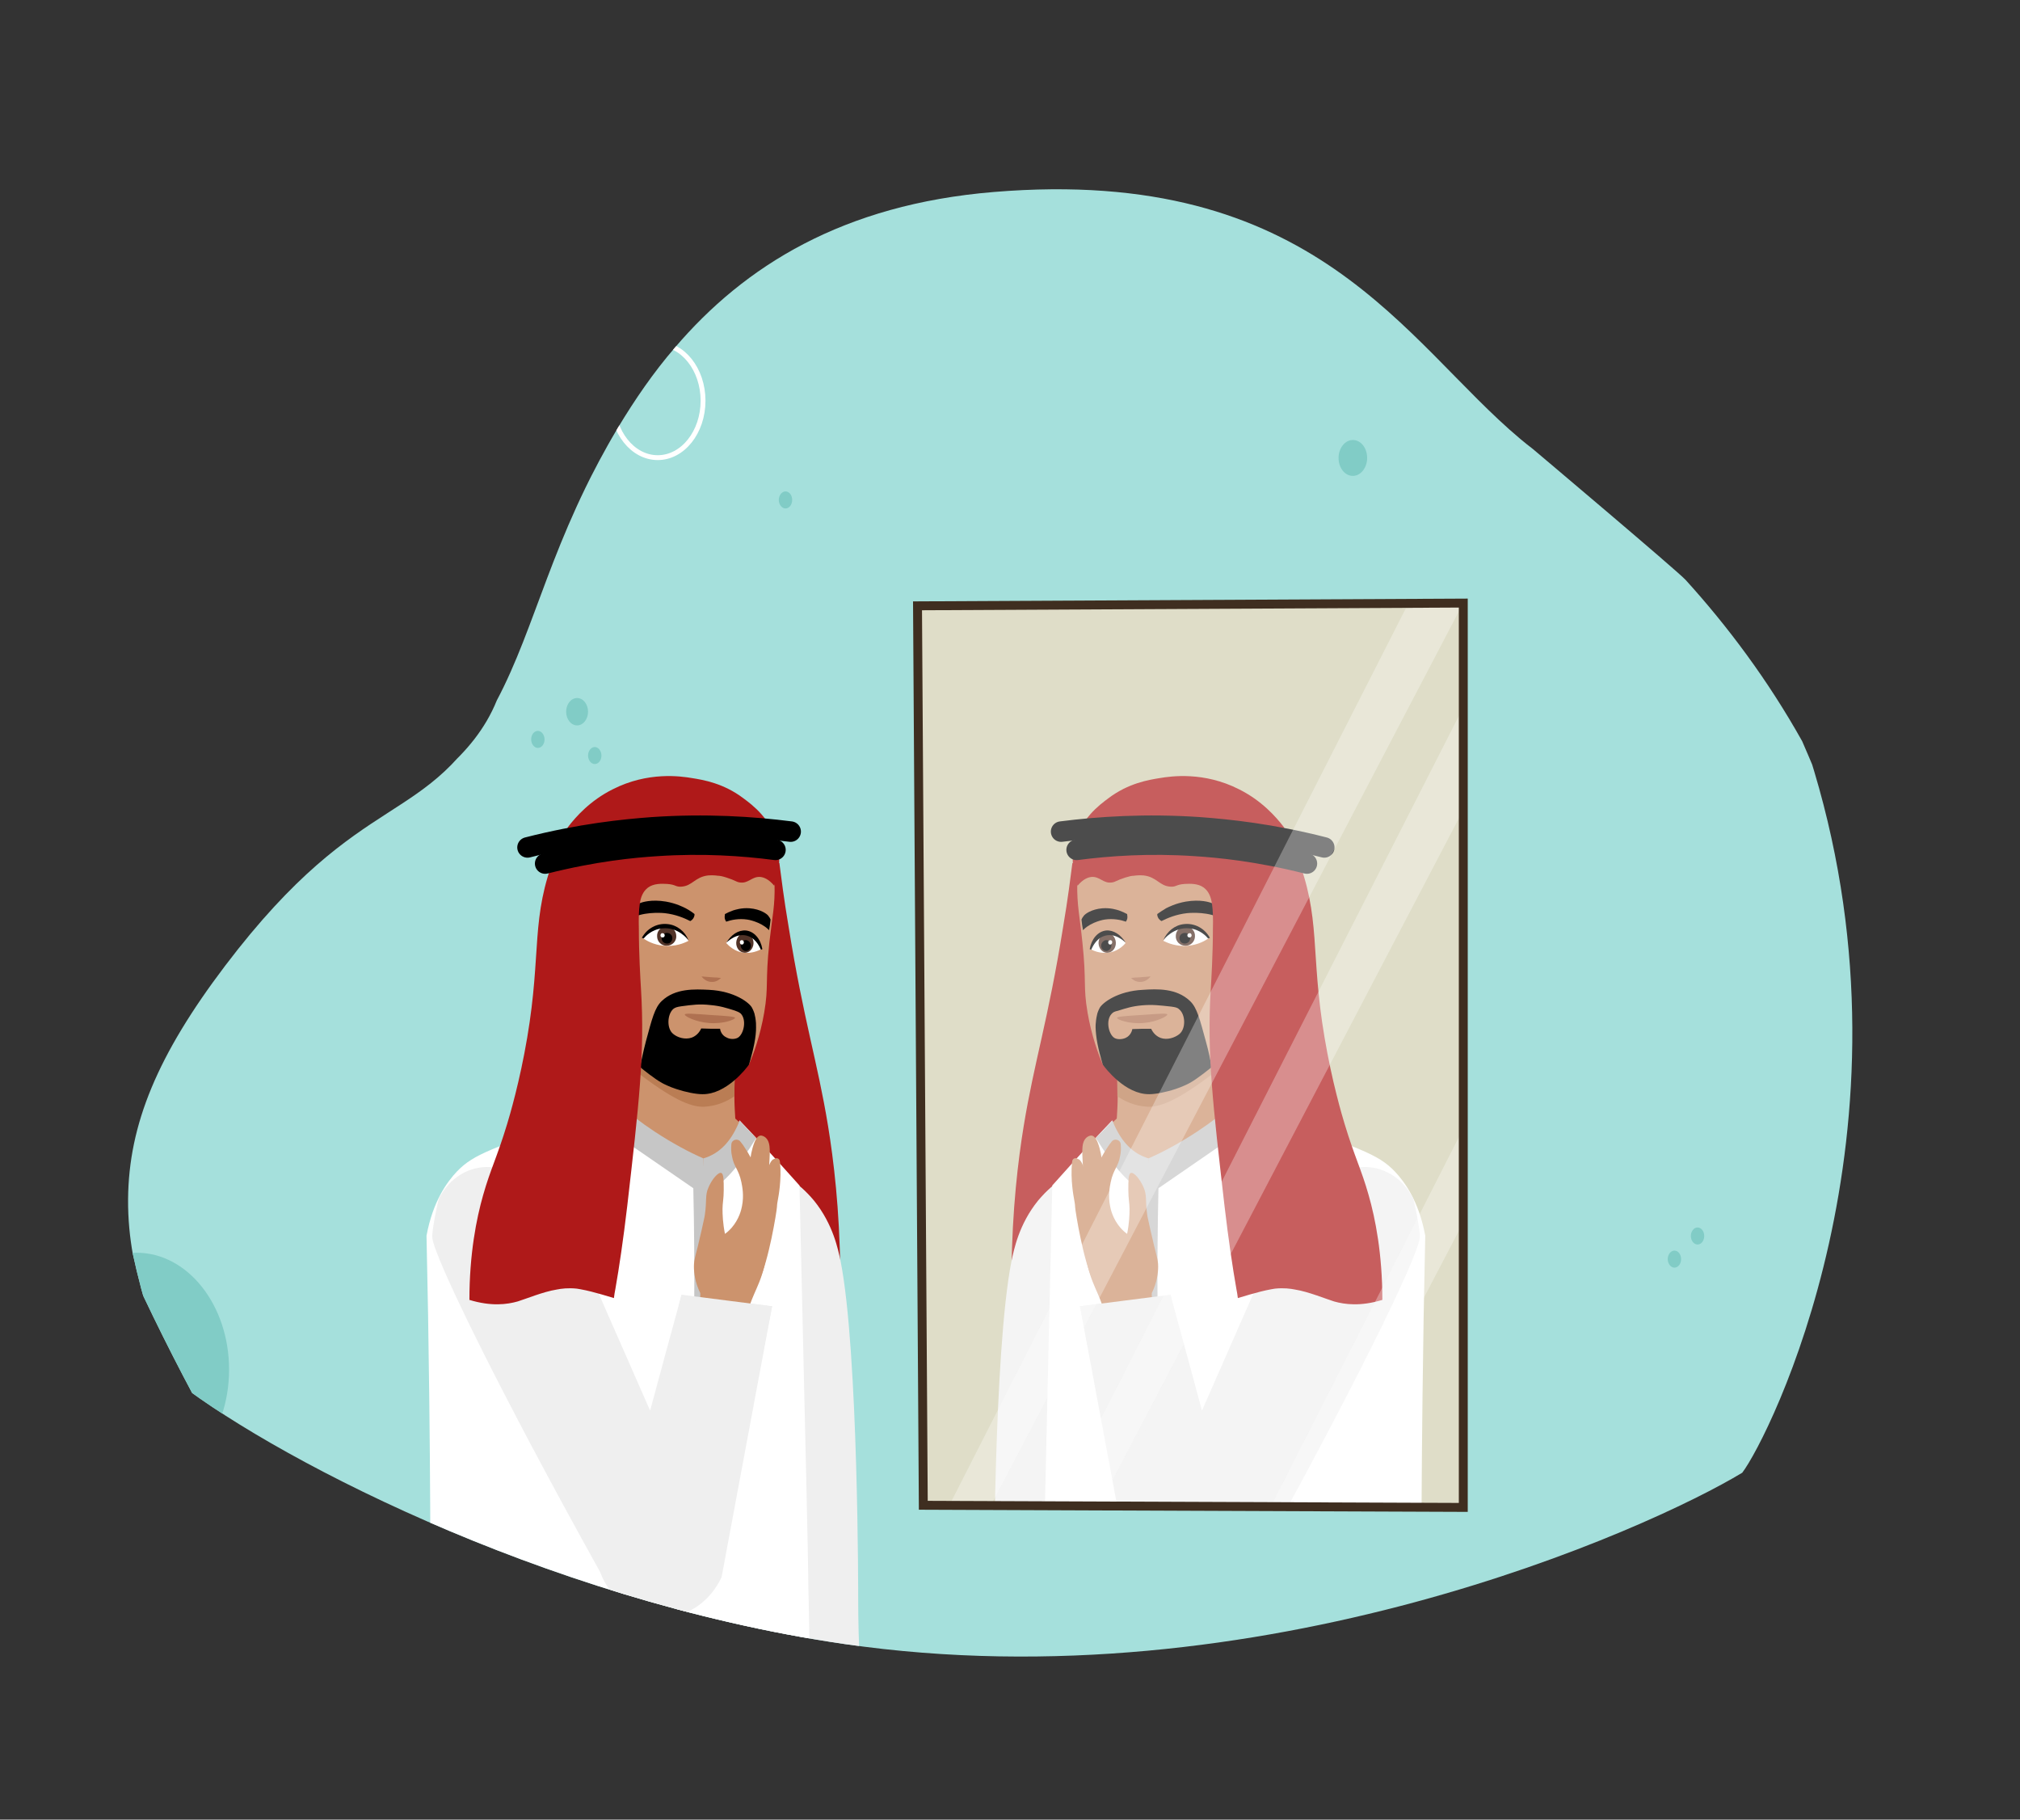 <?xml version="1.0" encoding="utf-8"?>
<!-- Generator: Adobe Illustrator 26.0.1, SVG Export Plug-In . SVG Version: 6.00 Build 0)  -->
<svg version="1.1" id="Layer_1" xmlns="http://www.w3.org/2000/svg" xmlns:xlink="http://www.w3.org/1999/xlink" x="0px" y="0px"
	 viewBox="0 0 664 598" style="enable-background:new 0 0 664 598;" xml:space="preserve">
<rect x="0" y="0" width="664" height="598" fill="#333333" stroke="none"/>
<style type="text/css">
	.st0{clip-path:url(#SVGID_00000002362643316569391390000006119129970204902312_);}
	.st1{clip-path:url(#SVGID_00000101788381741377457690000006134352117403459775_);fill:#A5E0DC;}
	.st2{clip-path:url(#SVGID_00000101788381741377457690000006134352117403459775_);}
	.st3{fill:#81CCC6;}
	.st4{fill:none;stroke:#FFFFFF;stroke-width:1.599;stroke-miterlimit:10;}
	.st5{clip-path:url(#SVGID_00000053527483387647407720000000450770732579619247_);fill:#D1CFB0;}
	.st6{clip-path:url(#SVGID_00000053527483387647407720000000450770732579619247_);}
	.st7{fill:#AF1919;}
	.st8{fill:#EFEFEF;}
	.st9{fill:#FFFFFF;}
	.st10{fill:#CC936D;}
	.st11{fill:#BA7D54;}
	.st12{fill:none;}
	.st13{fill:#C6C6C6;}
	.st14{fill:#AF7151;}
	.st15{fill:#513328;}
	.st16{fill:none;stroke:#000000;stroke-width:6.743;stroke-linecap:round;stroke-linejoin:round;stroke-miterlimit:10;}
	.st17{opacity:0.3;fill:#FFFFFF;}
	
		.st18{clip-path:url(#SVGID_00000002362643316569391390000006119129970204902312_);fill:none;stroke:#3F2E20;stroke-width:2.932;stroke-miterlimit:10;}
</style>
<g>
	<g>
		<defs>
			<path id="SVGID_1_" d="M55.8,452.2c30.1,24.6,121.6,73.5,221.8,88.1c137.1,19.9,264.5-37.8,295.1-56.3
				c8.9-11.7,59.2-112.1,23.6-230.7C556,118.6,407.4,61.9,379.5,55.8c-19.9-4.4-138.7-10.4-233.6,69.5
				C59.5,198.1,8.1,330.2,55.8,452.2z"/>
		</defs>
		<clipPath id="SVGID_00000041273411577361129090000002161526401458105768_">
			<use xlink:href="#SVGID_1_"  style="overflow:visible;"/>
		</clipPath>
		<g style="clip-path:url(#SVGID_00000041273411577361129090000002161526401458105768_);">
			<g>
				<g>
					<defs>
						<path id="SVGID_00000000191101508680239590000014169973854432274325_" d="M592.4,243.6c-11.3-20.2-24.6-37.9-38.3-53
							c-0.1,0.2-0.3,0.5-0.4,0.7c0.1-0.2,0.3-0.5,0.4-0.7c-2.5-2.8-50.3-43.1-50.3-43.1c-1.3-1-2.7-2.1-4-3.2
							c-38.2-32-67.2-90-173.2-81.2c-49.4,4.1-81.8,24.2-104.8,51.2c-7,8.1-13.1,17-18.7,26.3c-21.9,36.7-26.8,65.1-39.8,89.6
							c-22.8,43-43.5,26.8-89.3,87.2c-22.2,29.3-31.7,52.1-31.9,76.7c-0.1,13.3,2.6,24.3,5,31.8c69,145.3,162.5,227.5,201.9,239.9
							c10.4,3.3,49.1,11.8,73.1,13c11.2,0.6,22.2,0.4,32.8-0.5c2.1-0.2,4.3-0.4,6.5-0.7c1.5-0.2,3-0.3,4.5-0.5
							c1.3-0.2,2.5-0.3,3.8-0.5c0.7-0.1,1.4-0.2,2.1-0.3c0.7-0.1,1.3-0.2,2-0.3c35.6-5.5,75.5-17.9,112.1-37
							c0.2-0.1,0.4-0.2,0.5-0.3c59-31,109.4-79.3,119-143.9c1.3-9,12.9-36.6,16.7-76.1C629.4,341,607.8,278.4,592.4,243.6z
							 M510.2,197.2c0,0,0.1,0.1,0.1,0.1C510.3,197.3,510.3,197.3,510.2,197.2z"/>
					</defs>
					<clipPath id="SVGID_00000130629661123889101360000000907957209045154435_">
						<use xlink:href="#SVGID_00000000191101508680239590000014169973854432274325_"  style="overflow:visible;"/>
					</clipPath>
					<path style="clip-path:url(#SVGID_00000130629661123889101360000000907957209045154435_);fill:#A5E0DC;" d="M592.4,243.6
						c-11.3-20.2-24.6-37.9-38.3-53c-2.5-2.8-50.3-43.1-50.3-43.1c-1.3-1-2.7-2.1-4-3.2c-38.2-32-67.2-90-173.2-81.2
						c-49.4,4.1-81.8,24.2-104.8,51.2c-7,8.1-13.1,17-18.7,26.3c-17,28.4-28.3,61.1-39.8,89.6c-15.2,37.6-69.7,43.6-89.3,87.2
						c-4.6,2.6-37.8,22.6-43.1,61.5c-2.8,20.3,3.3,36.6,6.9,44.4C32.4,542,139,632.9,248.9,665.8c24.6,7.4,49.4,11.8,73.1,13
						c11.2,0.6,22.2,0.4,32.8-0.5c2.1-0.2,4.3-0.4,6.5-0.7c1.5-0.2,3-0.3,4.5-0.5c1.3-0.2,2.5-0.3,3.8-0.5c0.7-0.1,1.4-0.2,2.1-0.3
						c0.7-0.1,1.3-0.2,2-0.3c35.6-5.5,75.5-17.9,112.1-37c0.2-0.1,0.4-0.2,0.5-0.3c59-31,109.4-79.3,119-143.9
						c8.5-42.3,20.3-66.9,20.3-130.1C627.7,322.8,592.4,243.6,592.4,243.6z"/>
					<g style="clip-path:url(#SVGID_00000130629661123889101360000000907957209045154435_);">
						<path class="st3" d="M179,243c0,1.6-1,2.8-2.2,2.8c-1.2,0-2.2-1.3-2.2-2.8c0-1.6,1-2.8,2.2-2.8C178,240.2,179,241.5,179,243z"
							/>
						<path class="st3" d="M197.7,248.3c0,1.6-1,2.8-2.2,2.8c-1.2,0-2.2-1.3-2.2-2.8s1-2.8,2.2-2.8
							C196.7,245.5,197.7,246.8,197.7,248.3z"/>
						<path class="st3" d="M260.4,164.3c0,1.6-1,2.8-2.2,2.8c-1.2,0-2.2-1.3-2.2-2.8s1-2.8,2.2-2.8
							C259.4,161.5,260.4,162.7,260.4,164.3z"/>
						<path class="st3" d="M552.6,413.8c0,1.6-1,2.8-2.2,2.8c-1.2,0-2.2-1.3-2.2-2.8s1-2.8,2.2-2.8
							C551.6,411,552.6,412.2,552.6,413.8z"/>
						<path class="st3" d="M560.2,406.2c0,1.6-1,2.8-2.2,2.8s-2.2-1.3-2.2-2.8s1-2.8,2.2-2.8S560.2,404.6,560.2,406.2z"/>
						<ellipse class="st3" cx="189.7" cy="233.9" rx="3.6" ry="4.5"/>
						<path class="st3" d="M186.1,400.9c0,3.2-2.1,5.9-4.7,5.9c-2.6,0-4.7-2.6-4.7-5.9c0-3.2,2.1-5.9,4.7-5.9
							C184,395,186.1,397.6,186.1,400.9z"/>
						<path class="st3" d="M449.4,150.5c0,3.2-2.1,5.9-4.7,5.9c-2.6,0-4.7-2.6-4.7-5.9c0-3.2,2.1-5.9,4.7-5.9
							C447.3,144.6,449.4,147.2,449.4,150.5z"/>
						<ellipse class="st4" cx="216.2" cy="131.7" rx="14.9" ry="18.7"/>
						<ellipse class="st3" cx="44.9" cy="450.1" rx="30.4" ry="38.4"/>
					</g>
				</g>
			</g>
		</g>
		<g style="clip-path:url(#SVGID_00000041273411577361129090000002161526401458105768_);">
			<defs>
				<polygon id="SVGID_00000111171575422900085190000015860084035843838395_" points="481,495.4 303.5,494.7 301.6,199.1 481,198.2 
									"/>
			</defs>
			<clipPath id="SVGID_00000068667924271377842580000012886088418891649192_">
				<use xlink:href="#SVGID_00000111171575422900085190000015860084035843838395_"  style="overflow:visible;"/>
			</clipPath>
			<polygon style="clip-path:url(#SVGID_00000068667924271377842580000012886088418891649192_);fill:#D1CFB0;" points="481,198.2 
				481,495.4 429.5,500.2 414.4,501.6 354.9,507 340.5,508.4 303.3,511.8 301.6,199.1 			"/>
			<g style="clip-path:url(#SVGID_00000068667924271377842580000012886088418891649192_);">
				<g>
					<path class="st7" d="M352.5,283.7c-0.6,4.6-1.5,11.9-3,20.7c-5,31.2-9.5,44.3-13,65.7c-1.8,11-3.8,27.3-4,47.7
						c13.1-0.5,26.3-0.9,39.4-1.4c2-46,3.9-92.1,5.9-138.1C369.4,280.1,361,281.9,352.5,283.7z"/>
					<g>
						<g>
							<g>
								<g>
									<path class="st8" d="M323.3,579.9c7.3-3.4,59.4-28.7,76.4-76.6c7.2-20.2,7.5-41.7,7.5-41.7c0.2-12.2-1.5-25-5.7-40.1
										c-3.2-11.3-3.8-23.6-13.5-32c-6.4-5.5-13.6-7.5-18.3-8.3c-4.6,0.1-13.6,0.9-21.8,7c-0.9,0.7-3.8,2.9-6.7,6.4
										c-6.3,7.8-7.9,16.1-8.7,19.8c-5.9,29.7-5.8,111.3-5.8,111.3C326.6,538.2,326,556.9,323.3,579.9z"/>
									<path class="st9" d="M339.7,597.9c9.6,3.5,20.2,6.7,31.8,9.2c38.2,8.3,71.9,6.1,96.3,1.9c-0.7-49.2-0.8-99.3-0.2-150.1
										c0.2-17.7,0.5-35.3,0.9-52.8c-2.1-11.3-6.7-17.6-10-21.1c-5.7-5.9-11.5-7.5-42.5-18.7c-4.5-1.6-8.2-3-10.3-3.8
										c-3.4,3-7.5,6.2-12.2,9.3c-5.8,3.8-11.2,6.7-16,8.8c-2.1-0.6-6.5-2.3-9.9-8.2c-0.8-1.4-1.5-2.8-2-4.2
										c-1.8,1.9-3.6,3.8-5.4,5.7c-0.4,0.5-0.9,0.9-1.3,1.4c-4.5,4.8-8.8,9.6-13,14.3c-2,87.1-2.9,124.3-2.9,130.3
										c0,1,0,2.7-0.1,5.1C342.5,556.6,341,581.2,339.7,597.9z"/>
									<g>
										<path class="st10" d="M360.2,374c2.2,2.7,5.1,5.8,8.8,8.8c3,2.4,5.9,4.3,8.4,5.8c5.8-3.5,11.7-7.1,17.7-10.9
											c5.6-3.5,11.1-7,16.6-10.6c-1.6-0.4-3.2-0.7-4.7-1.1c-0.9-7.7-1.7-15.4-2.6-23.2c-0.5-4.6-1-9.3-1.5-14
											c-6.2,1.6-12.8,3-20,4.2c-5.9,1-11.5,1.7-16.9,2.1c0.2,1.9,0.3,3.8,0.5,5.7c0.3,4.3,0.6,8.8,0.8,13.3c0,1.2,0.1,3,0.1,5.4
											c0,0.2,0,0.5,0,0.7c0,3.1-0.2,5.6-0.3,7.4C364.8,369.8,362.5,371.9,360.2,374z"/>
										<path class="st11" d="M367.2,354.2c0,1.2,0.1,3,0.1,5.4c0,0.2,0,0.5,0,0.7c2.4,1.6,5.5,3.1,9.6,3.4
											c3.9,0.3,9.5-1.6,20.9-10.2c1.6-1.2,3.7-2.8,6.2-4.9c-0.5-4.6-1-9.3-1.6-14c-6.2,1.6-12.8,3-19.9,4.2
											c-5.7,1-11.1,1.7-16.1,2.1C366.8,345.2,367.1,349.7,367.2,354.2z"/>
									</g>
									<g>
										<path class="st12" d="M369.1,372.8"/>
									</g>
									<path class="st8" d="M355,429.3c5.5,29.7,11.1,59.3,16.6,89c3.6,7.8,10.9,13,18.8,13.3c9.2,0.4,17.7-5.7,21.2-15.1
										c32.9-59.1,54.7-103.7,55.1-109.8c0.2-2.4-1.9-12.2-2.2-12.9c-0.2-0.4-0.4-0.8-0.6-1.1c0,0-0.1-0.1-0.1-0.1
										c-3.8-6.5-10.7-9.9-17.5-8.9c-2.4,0.3-5,1-7.7,2.1c-6.7,2.7-11.2,6.9-13.5,9.5c-10,22.8-20,45.5-30,68.3
										c-3.4-12.6-6.8-25.2-10.3-37.9C374.9,426.8,364.9,428,355,429.3z"/>
									<path class="st13" d="M376.6,463.7c1.5-1.9,3-3.7,4.5-5.6c-0.3-8.7-0.5-17.6-0.6-26.8c-0.1-14.2,0-27.8,0.3-40.8
										c11.7-8.1,23.4-16.1,35.2-24.2c-1.5-0.7-3.1-1.4-4.9-2c-1.9-0.7-3.7-1.3-5.4-1.7c-3.4,3-7.5,6.2-12.2,9.3
										c-5.8,3.8-11.2,6.7-16,8.8c-0.8,15.4-1.2,31.7-1.3,49C376.2,441.5,376.3,452.8,376.6,463.7z"/>
									<path class="st13" d="M372.3,389.2c-0.2,12-0.3,24.5-0.1,37.6c0.1,10.9,0.4,21.5,0.8,31.6c1.2,1.7,2.5,3.5,3.7,5.2
										c0.3-27.6,0.6-55.3,0.9-82.9c-2.1-0.6-6.5-2.3-9.9-8.2c-0.8-1.4-1.5-2.8-2-4.2c-1.8,1.9-3.6,3.8-5.4,5.7
										c1.3,2.2,2.8,4.6,4.6,7C367.5,384.7,370.1,387.3,372.3,389.2z"/>
								</g>
							</g>
						</g>
					</g>
					<path class="st10" d="M355.8,309.7c1.4,13.2,0.2,14.4,1.7,23.1c1.3,7.6,3.5,13.5,5,17.1c1,1.1,5.1,5.7,10.3,7.7
						c1.1,0.4,3.1,1.2,5.8,1.2c0.9,0,2-0.1,3.3-0.4c8.3-1.9,16.1-7.5,16.1-7.5c3.2-2.5,7.1-5.6,9.8-10c3.4-5.4,3.8-10.8,0.3-37.4
						c-3-22.9-4.5-27.7-8.9-30.5c-2.2-1.4-5.8-2.6-12.9-4.8c-5.9-1.9-7.9-2.1-9.9-2c-4.6,0.2-8,2.1-10.3,3.4
						c-2.4,1.4-6.2,3.5-8.9,7.6c-1.6,2.5-2.8,5.7-3.1,13.2C354,297.7,354.9,300.8,355.8,309.7z"/>
					<g>
						<g>
							<path class="st14" d="M367.2,334.5c-0.1,0.6,4.1,2.1,8.6,1.7c4.2-0.3,8-2.2,7.9-2.8c-0.1-0.5-3.1-0.2-9,0.2
								C369.7,333.9,367.2,334.1,367.2,334.5z"/>
						</g>
						<path class="st14" d="M371.8,321.4c0.4,0.4,1.4,1.3,2.9,1.3c2,0.1,3.3-1.5,3.5-1.8c-1.2,0.1-2.5,0.2-3.7,0.3
							C373.6,321.2,372.7,321.3,371.8,321.4z"/>
						<g>
							<path class="st9" d="M382.4,309.2c2.1-3.7,5.6-5.8,9.1-5.2c3.5,0.6,5.5,3.6,6,4.2c-1.2,0.9-3.6,2.3-6.9,2.6
								C386.8,311.2,383.8,309.9,382.4,309.2z"/>
							<g>
								<path class="st15" d="M392.8,307.7c0,1.8-1.5,3.2-3.2,3.1c-1.8,0-3.2-1.5-3.1-3.2c0-1.8,1.5-3.2,3.2-3.1
									C391.5,304.5,392.9,305.9,392.8,307.7z"/>
								<path d="M391.2,308.4c0,1-0.8,1.7-1.8,1.7c-1,0-1.7-0.8-1.7-1.8c0-1,0.8-1.7,1.8-1.7C390.5,306.6,391.2,307.4,391.2,308.4z"
									/>
								<path class="st9" d="M391.7,307.4c0,0.4-0.3,0.7-0.7,0.7c-0.4,0-0.7-0.3-0.7-0.7c0-0.4,0.3-0.7,0.7-0.7
									C391.4,306.6,391.7,307,391.7,307.4z"/>
							</g>
							<path d="M382.4,309c0.2-0.3,3.4-4.4,8.5-3.9c3.6,0.3,5.7,2.7,6.2,3.3c0.1,0,0.2-0.1,0.4-0.1c0.1,0,0.2-0.1,0.2-0.1
								c-1.7-3.1-5-4.9-8.5-4.5C386.2,304,383.6,306.1,382.4,309z"/>
						</g>
						<g>
							<path class="st9" d="M370,309.9c-2.4-3.2-5.5-4.5-8-3.3c-2.5,1.2-3.4,4.6-3.6,5.3c1.1,0.6,3.2,1.5,5.8,1.2
								C367.2,312.8,369.2,310.9,370,309.9z"/>
							<g>
								<path class="st15" d="M361.2,310.7c0.4,1.7,1.9,2.8,3.5,2.3c1.5-0.4,2.4-2.2,2-3.9c-0.4-1.7-1.9-2.8-3.5-2.3
									C361.7,307.3,360.8,309,361.2,310.7z"/>
								<path d="M362,311.2c0.2,0.9,1.1,1.5,2,1.3c0.9-0.3,1.5-1.2,1.3-2.2c-0.2-0.9-1.1-1.5-2-1.3
									C362.4,309.3,361.8,310.2,362,311.2z"/>
								<path class="st9" d="M364.3,309.9c0.1,0.4,0.4,0.6,0.8,0.5s0.5-0.5,0.5-0.9c-0.1-0.4-0.4-0.6-0.8-0.5
									S364.2,309.5,364.3,309.9z"/>
							</g>
							<path d="M370,309.8c-0.2-0.2-3.5-3.6-7.3-2.1c-2.6,1-3.7,3.8-4,4.4c-0.1,0-0.2,0-0.3-0.1c-0.1,0-0.1,0-0.2-0.1
								c0.6-3.4,2.7-5.8,5.4-6.1C366,305.6,368.5,307.2,370,309.8z"/>
						</g>
						<path d="M383.3,298.5c0.8-0.4,3.1-1.6,6.5-2.2c4.8-0.8,7.8,0.2,8.5,0.5c0.9,0.4,1.5,1.1,1.5,1.1c0.5,0.5,0.8,1,1.2,1.7
							c0.4,0.8,1,1.8,1.6,3.1c-0.2-0.1-0.3-0.2-0.5-0.4c0,0-1-0.7-2.2-1.1c-4.2-1.7-9.7-1.1-9.7-1.1c-3.6,0.4-6.4,1.6-8.4,2.6
							c-0.2-0.1-0.9-0.5-1.2-1.3c-0.2-0.4-0.2-0.8-0.2-1C381.1,299.9,382.1,299.2,383.3,298.5z"/>
						<g>
							<path d="M356,305.7c0.1-0.1,0.2-0.2,0.3-0.3c2.6-2.5,6.7-3.2,6.9-3.2c2.7-0.4,5.2,0.1,6.9,0.7c0.1-0.2,0.5-0.7,0.5-1.5
								c0-0.4-0.1-0.8-0.1-1c-0.7-0.4-1.6-0.8-2.7-1.2c-0.7-0.2-2.7-0.9-5.4-0.7c-3.7,0.3-5.7,1.9-6.1,2.4c-0.4,0.5-0.7,1-0.8,1.3
								C355.6,303.4,355.8,304.6,356,305.7z"/>
						</g>
						<path d="M361.5,331.2c-0.5,0.9-0.8,1.9-0.8,1.9c-0.2,0.8-0.4,1.8-0.5,3.1c-0.1,0.7-0.1,1.9,0.1,3.8c0.4,4,1.9,8.8,2.2,9.9
							c0.8,1.1,7.4,9.8,15.3,9.7c2.1,0,5.6-0.7,8.6-1.7c2.2-0.7,4.4-1.8,4.7-2c2.4-1.3,6.2-4.4,7.2-5.2c-0.4-2-0.9-4.9-1.9-8.4
							c-2-7.3-2.9-11.1-5.2-13.3c-4.5-4.3-10.8-4-15.5-3.7C367.3,325.7,362.4,329.6,361.5,331.2z M372.2,338.2
							c0,0.2-0.4,2.1-2.2,2.9c-1.1,0.5-2.7,0.6-3.7,0c0,0,0,0,0,0c-1.9-1.2-2.9-5.8-0.9-7.9c0.5-0.6,1.1-0.8,2-1
							c2.9-0.9,4.7-1.5,8-1.8c3.5-0.3,5.7,0,9.5,0.4c1.4,0.2,2.1,0.3,2.7,0.9c2.1,1.7,2.3,6.4,0,8.2c0,0,0,0,0,0
							c-1.4,1.1-3.9,2-6.1,1.2c-2.1-0.8-2.9-2.6-3.1-3C376.2,338.1,374.2,338.1,372.2,338.2z"/>
					</g>
					<path class="st7" d="M354.2,291.1c1.8-2.2,3.5-2.8,4.6-2.9c2.8-0.2,3.9,2.3,6.8,1.8c1.2-0.2,1.2-0.6,4.3-1.6
						c1.3-0.4,2.1-0.6,2.9-0.6c0.6-0.1,1.7-0.2,3.1-0.1c4.4,0.5,5.2,3.5,8.9,3.7c1.9,0.1,1.7-0.7,4.6-0.9c1.8-0.1,4.4-0.2,6.3,1.2
						c1.7,1.3,2.4,3.2,2.7,5.4c0.3,2,0.4,4.7,0.3,8.3c0,7.9-0.5,16.3-0.7,19.6c-1.3,21.4,0.7,38,4.5,71.2
						c1.3,11.1,2.7,20.5,3.9,27.3c0.2,1.1,0.4,2.1,0.5,3.1c0.5-0.1,6.5-2.1,11-2.9c0.4-0.1,0.8-0.1,1.2-0.2c2.9-0.3,5.1,0,6.6,0.3
						c4.4,0.7,10.2,3.1,12.8,3.9c3.5,1,8.7,1.7,15.9-0.5c0-15.1-2.3-26.7-4.5-34.4c-2.4-8.5-4.6-12.5-7.9-23.4
						c-0.8-2.6-4.2-14.1-6.6-28.4c-4.8-28.3-1-39.3-9.3-60.2c-1.6-4-3.1-7.2-4.1-9c-2.6-3.4-7.3-8.7-14.7-12.4
						c-11.6-5.9-22.4-4.3-26-3.7c-3.8,0.6-10.4,1.7-16.9,6.6c-3.1,2.3-9.3,6.9-11.2,15.3C351.8,283.5,353.3,288.6,354.2,291.1z"/>
					<g>
						<path class="st16" d="M353.9,279.3c10.7-1.4,23.9-2.3,38.9-1.3c7.9,0.5,20.5,1.7,36.8,5.8"/>
						<path class="st16" d="M435.3,278.5c-17.6-4.5-31.6-5.9-41-6.6c-17.6-1.2-33-0.2-45.5,1.4"/>
					</g>
				</g>
				<g>
					<g>
						<g>
							<path class="st10" d="M363,446.2c0.6-2.7,1.2-7,0.5-12c-1-7.7-4-10.2-5.9-17.9c-1.8-7.2-1.2-13-0.7-17.4
								c0.5-5,1.5-13.3,7-21.6c0.5-0.8,1-1.5,1.5-2.1c0.9-1.2,2.9-0.7,3,0.9c0.1,1.2,0.1,2.5-0.2,3.8c-0.6,3.6-2.2,4.3-3.1,8.6
								c-0.3,1.5-0.9,4.4-0.2,7.9c0.2,1.1,0.9,4.2,3.4,7.1c0.8,0.9,1.6,1.6,2.2,2c0.7-3.5,0.8-6.3,0.8-8.2c0-1.9-0.4-3.3-0.4-6.2
								c0-3.1,0-5.3,0.8-5.6c1-0.4,3.1,2.1,4.2,4.7c1.2,2.7,0.5,4.1,1.2,9c0.1,0.9,0.5,2.3,1.1,5.2c1.9,8.5,2.5,9.3,2.5,11.8
								c0,2-0.3,5.1-2.1,8.8c0,1,0,2.1,0.1,3.2c0.4,6.7,2.1,12.5,4.1,17.2C376.3,445.6,369.6,445.9,363,446.2z"/>
							<path class="st10" d="M358.4,413.5c-0.1-0.1-0.3-0.4-0.6-0.9c-1-1.8-0.6-4.9-1.6-18.7c0-0.2-0.1-3.3-0.2-9.5
								c-0.1-4.8-0.9-8.7,1.1-10.5c0.2-0.2,1-0.8,1.8-0.7c0.9,0.2,1.5,1.2,1.9,2.2c2,5.2,1.4,9.6,1.4,9.6c-0.6,3.7-0.4,9.7,3,19.5
								c3.1,8.8,6,10.9,4.8,12.4C368.3,418.8,361.6,417.5,358.4,413.5z"/>
							<path class="st10" d="M359.3,420.9c-3.2-6.6-5.8-22.6-5.9-24.3c0-0.8-0.2-1.7-0.4-2.9c0,0-1.2-6-0.6-11.8
								c0-0.1,0.1-0.2,0.1-0.5c0.2-0.6,0.8-0.9,1.4-0.7c0.5,0.2,1,0.4,1.1,0.6c1.9,1.8,3.3,11.6,3.5,12.6c0,0,0.5,3.5,1.3,6.5
								c2.9,11.1,12.1,13.4,12.4,20.1c0.1,2.7-1.1,6.7-8.3,11.9C362.4,428.5,360.8,424.7,359.3,420.9z"/>
						</g>
					</g>
				</g>
				<path class="st8" d="M364.6,478.4c-3.2-16.4-6.4-32.7-9.6-49.1c9.9-1.3,19.9-2.5,29.8-3.8c2.3,9.8,4.6,19.5,6.9,29.3
					C384.2,464.5,374.9,472.2,364.6,478.4z"/>
			</g>
		</g>
		<g style="clip-path:url(#SVGID_00000041273411577361129090000002161526401458105768_);">
			<polygon class="st17" points="481,198.2 481,198.2 301.6,199.1 303.5,494.7 312,494.8 462.1,199.9 			"/>
			<polygon class="st17" points="481,495.4 481,401.8 432.1,495.2 			"/>
			<polygon class="st17" points="325.7,494.8 341,494.9 347.3,494.9 481,232.4 481,198.2 			"/>
			<polygon class="st17" points="415.6,495.2 417.7,495.2 481,370.8 481,266.2 361.2,495 			"/>
			<polygon class="st17" points="481,198.2 481,198.2 481,198.2 			"/>
			<polygon class="st17" points="481,198.2 462.1,199.9 312,494.8 325.7,494.8 481,198.2 			"/>
			<polygon class="st17" points="481,198.2 462.1,199.9 312,494.8 325.7,494.8 481,198.2 			"/>
			<polygon class="st17" points="357.2,494.9 361.2,495 481,266.2 481,232.4 347.3,494.9 			"/>
			<polygon class="st17" points="357.2,494.9 361.2,495 481,266.2 481,232.4 347.3,494.9 			"/>
			<polygon class="st17" points="430.2,495.2 432.1,495.2 481,401.8 481,370.8 417.7,495.2 			"/>
			<polygon class="st17" points="430.2,495.2 432.1,495.2 481,401.8 481,370.8 417.7,495.2 			"/>
		</g>
		
			<polygon style="clip-path:url(#SVGID_00000041273411577361129090000002161526401458105768_);fill:none;stroke:#3F2E20;stroke-width:2.932;stroke-miterlimit:10;" points="
			481,495.4 303.5,494.7 301.6,199.1 481,198.2 		"/>
		<g style="clip-path:url(#SVGID_00000041273411577361129090000002161526401458105768_);">
			<g>
				<path class="st7" d="M256.2,283.7c0.6,4.6,1.5,11.9,3,20.7c5,31.2,9.5,44.3,13,65.7c1.8,11,3.8,27.3,4,47.7
					c-13.1-0.5-26.3-0.9-39.4-1.4c-2-46-3.9-92.1-5.9-138.1C239.4,280.1,247.8,281.9,256.2,283.7z"/>
				<g>
					<g>
						<g>
							<g>
								<path class="st8" d="M285.5,579.9c-7.3-3.4-59.4-28.7-76.4-76.6c-7.2-20.2-7.5-41.7-7.5-41.7c-0.2-12.2,1.5-25,5.7-40.1
									c3.2-11.3,3.8-23.6,13.5-32c6.4-5.5,13.6-7.5,18.3-8.3c4.6,0.1,13.6,0.9,21.8,7c0.9,0.7,3.8,2.9,6.7,6.4
									c6.3,7.8,7.9,16.1,8.7,19.8c5.9,29.7,5.8,111.3,5.8,111.3C282.1,538.2,282.7,556.9,285.5,579.9z"/>
								<path class="st9" d="M269,597.9c-9.6,3.5-20.2,6.7-31.8,9.2c-38.2,8.3-71.9,6.1-96.3,1.9c0.7-49.2,0.8-99.3,0.2-150.1
									c-0.2-17.7-0.5-35.3-0.9-52.8c2.1-11.3,6.7-17.6,10-21.1c5.7-5.9,11.5-7.5,42.5-18.7c4.5-1.6,8.2-3,10.3-3.8
									c3.4,3,7.5,6.2,12.2,9.3c5.8,3.8,11.2,6.7,16,8.8c2.1-0.6,6.5-2.3,9.9-8.2c0.8-1.4,1.5-2.8,2-4.2c1.8,1.9,3.6,3.8,5.4,5.7
									c0.4,0.5,0.9,0.9,1.3,1.4c4.5,4.8,8.8,9.6,13,14.3c2,87.1,2.9,124.3,2.9,130.3c0,1,0,2.7,0.1,5.1
									C266.3,556.6,267.7,581.2,269,597.9z"/>
								<g>
									<path class="st10" d="M248.6,374c-2.2,2.7-5.1,5.8-8.8,8.8c-3,2.4-5.9,4.3-8.4,5.8c-5.8-3.5-11.7-7.1-17.7-10.9
										c-5.6-3.5-11.1-7-16.6-10.6c1.6-0.4,3.2-0.7,4.7-1.1c0.9-7.7,1.7-15.4,2.6-23.2c0.5-4.6,1-9.3,1.5-14
										c6.2,1.6,12.8,3,20,4.2c5.9,1,11.5,1.7,16.9,2.1c-0.2,1.9-0.3,3.8-0.5,5.7c-0.3,4.3-0.6,8.8-0.8,13.3c0,1.2-0.1,3-0.1,5.4
										c0,0.2,0,0.5,0,0.7c0,3.1,0.2,5.6,0.3,7.4C244,369.8,246.3,371.9,248.6,374z"/>
									<path class="st11" d="M241.5,354.2c0,1.2-0.1,3-0.1,5.4c0,0.2,0,0.5,0,0.7c-2.4,1.6-5.5,3.1-9.6,3.4
										c-3.9,0.3-9.5-1.6-20.9-10.2c-1.6-1.2-3.7-2.8-6.2-4.9c0.5-4.6,1-9.3,1.6-14c6.2,1.6,12.8,3,19.9,4.2
										c5.7,1,11.1,1.7,16.1,2.1C242,345.2,241.7,349.7,241.5,354.2z"/>
								</g>
								<g>
									<path class="st12" d="M239.7,372.8"/>
								</g>
								<path class="st8" d="M253.8,429.3c-5.5,29.7-11.1,59.3-16.6,89c-3.6,7.8-10.9,13-18.8,13.3c-9.2,0.4-17.7-5.7-21.2-15.1
									c-32.9-59.1-54.7-103.7-55.1-109.8c-0.2-2.4,1.9-12.2,2.2-12.9c0.2-0.4,0.4-0.8,0.6-1.1c0,0,0.1-0.1,0.1-0.1
									c3.8-6.5,10.7-9.9,17.5-8.9c2.4,0.3,5,1,7.7,2.1c6.7,2.7,11.2,6.9,13.5,9.5c10,22.8,20,45.5,30,68.3
									c3.4-12.6,6.8-25.2,10.3-37.9C233.9,426.8,243.9,428,253.8,429.3z"/>
								<path class="st13" d="M232.1,463.7c-1.5-1.9-3-3.7-4.5-5.6c0.3-8.7,0.5-17.6,0.6-26.8c0.1-14.2,0-27.8-0.3-40.8
									c-11.7-8.1-23.4-16.1-35.2-24.2c1.5-0.7,3.1-1.4,4.9-2c1.9-0.7,3.7-1.3,5.4-1.7c3.4,3,7.5,6.2,12.2,9.3
									c5.8,3.8,11.2,6.7,16,8.8c0.8,15.4,1.2,31.7,1.3,49C232.6,441.5,232.4,452.8,232.1,463.7z"/>
								<path class="st13" d="M236.5,389.2c0.2,12,0.3,24.5,0.1,37.6c-0.1,10.9-0.4,21.5-0.8,31.6c-1.2,1.7-2.5,3.5-3.7,5.2
									c-0.3-27.6-0.6-55.3-0.9-82.9c2.1-0.6,6.5-2.3,9.9-8.2c0.8-1.4,1.5-2.8,2-4.2c1.8,1.9,3.6,3.8,5.4,5.7
									c-1.3,2.2-2.8,4.6-4.6,7C241.3,384.7,238.7,387.3,236.5,389.2z"/>
							</g>
						</g>
					</g>
				</g>
				<path class="st10" d="M252.9,309.7c-1.4,13.2-0.2,14.4-1.7,23.1c-1.3,7.6-3.5,13.5-5,17.1c-1,1.1-5.1,5.7-10.3,7.7
					c-1.1,0.4-3.1,1.2-5.8,1.2c-0.9,0-2-0.1-3.3-0.4c-8.3-1.9-16.1-7.5-16.1-7.5c-3.2-2.5-7.1-5.6-9.8-10
					c-3.4-5.4-3.8-10.8-0.3-37.4c3-22.9,4.5-27.7,8.9-30.5c2.2-1.4,5.8-2.6,12.9-4.8c5.9-1.9,7.9-2.1,9.9-2c4.6,0.2,8,2.1,10.3,3.4
					c2.4,1.4,6.2,3.5,8.9,7.6c1.6,2.5,2.8,5.7,3.1,13.2C254.8,297.7,253.9,300.8,252.9,309.7z"/>
				<g>
					<g>
						<path class="st14" d="M241.6,334.5c0.1,0.6-4.1,2.1-8.6,1.7c-4.2-0.3-8-2.2-7.9-2.8c0.1-0.5,3.1-0.2,9,0.2
							C239.1,333.9,241.6,334.1,241.6,334.5z"/>
					</g>
					<path class="st14" d="M237,321.4c-0.4,0.4-1.4,1.3-2.9,1.3c-2,0.1-3.3-1.5-3.5-1.8c1.2,0.1,2.5,0.2,3.7,0.3
						C235.2,321.2,236.1,321.3,237,321.4z"/>
					<g>
						<path class="st9" d="M226.3,309.2c-2.1-3.7-5.6-5.8-9.1-5.2c-3.5,0.6-5.5,3.6-6,4.2c1.2,0.9,3.6,2.3,6.9,2.6
							C222,311.2,225,309.9,226.3,309.2z"/>
						<g>
							<path class="st15" d="M216,307.7c0,1.8,1.5,3.2,3.2,3.1c1.8,0,3.2-1.5,3.1-3.2c0-1.8-1.5-3.2-3.2-3.1
								C217.3,304.5,215.9,305.9,216,307.7z"/>
							<path d="M217.5,308.4c0,1,0.8,1.7,1.8,1.7c1,0,1.7-0.8,1.7-1.8c0-1-0.8-1.7-1.8-1.7C218.3,306.6,217.5,307.4,217.5,308.4z"/>
							<path class="st9" d="M217.1,307.4c0,0.4,0.3,0.7,0.7,0.7c0.4,0,0.7-0.3,0.7-0.7c0-0.4-0.3-0.7-0.7-0.7
								C217.4,306.6,217.1,307,217.1,307.4z"/>
						</g>
						<path d="M226.3,309c-0.2-0.3-3.4-4.4-8.5-3.9c-3.6,0.3-5.7,2.7-6.2,3.3c-0.1,0-0.2-0.1-0.4-0.1c-0.1,0-0.2-0.1-0.2-0.1
							c1.7-3.1,5-4.9,8.5-4.5C222.5,304,225.2,306.1,226.3,309z"/>
					</g>
					<g>
						<path class="st9" d="M238.7,309.9c2.4-3.2,5.5-4.5,8-3.3c2.5,1.2,3.4,4.6,3.6,5.3c-1.1,0.6-3.2,1.5-5.8,1.2
							C241.6,312.8,239.6,310.9,238.7,309.9z"/>
						<g>
							<path class="st15" d="M247.6,310.7c-0.4,1.7-1.9,2.8-3.5,2.3c-1.5-0.4-2.4-2.2-2-3.9c0.4-1.7,1.9-2.8,3.5-2.3
								C247.1,307.3,248,309,247.6,310.7z"/>
							<path d="M246.8,311.2c-0.2,0.9-1.1,1.5-2,1.3c-0.9-0.3-1.5-1.2-1.3-2.2c0.2-0.9,1.1-1.5,2-1.3
								C246.4,309.3,247,310.2,246.8,311.2z"/>
							<path class="st9" d="M244.5,309.9c-0.1,0.4-0.4,0.6-0.8,0.5s-0.5-0.5-0.5-0.9c0.1-0.4,0.4-0.6,0.8-0.5
								C244.4,309.1,244.6,309.5,244.5,309.9z"/>
						</g>
						<path d="M238.8,309.8c0.2-0.2,3.5-3.6,7.3-2.1c2.6,1,3.7,3.8,4,4.4c0.1,0,0.2,0,0.3-0.1c0.1,0,0.1,0,0.2-0.1
							c-0.6-3.4-2.7-5.8-5.4-6.1C242.7,305.6,240.3,307.2,238.8,309.8z"/>
					</g>
					<path d="M225.4,298.5c-0.8-0.4-3.1-1.6-6.5-2.2c-4.8-0.8-7.8,0.2-8.5,0.5c-0.9,0.4-1.5,1.1-1.5,1.1c-0.5,0.5-0.8,1-1.2,1.7
						c-0.4,0.8-1,1.8-1.6,3.1c0.2-0.1,0.3-0.2,0.5-0.4c0,0,1-0.7,2.2-1.1c4.2-1.7,9.7-1.1,9.7-1.1c3.6,0.4,6.4,1.6,8.4,2.6
						c0.2-0.1,0.9-0.5,1.2-1.3c0.2-0.4,0.2-0.8,0.2-1C227.7,299.9,226.7,299.2,225.4,298.5z"/>
					<g>
						<path d="M252.8,305.7c-0.1-0.1-0.2-0.2-0.3-0.3c-2.6-2.5-6.7-3.2-6.9-3.2c-2.7-0.4-5.2,0.1-6.9,0.7c-0.1-0.2-0.5-0.7-0.5-1.5
							c0-0.4,0.1-0.8,0.1-1c0.7-0.4,1.6-0.8,2.7-1.2c0.7-0.2,2.7-0.9,5.4-0.7c3.7,0.3,5.7,1.9,6.1,2.4c0.4,0.5,0.7,1,0.8,1.3
							C253.2,303.4,253,304.6,252.8,305.7z"/>
					</g>
					<path d="M233,325.3c-4.6-0.2-11-0.6-15.5,3.7c-2.3,2.2-3.2,5.9-5.2,13.3c-0.9,3.5-1.5,6.4-1.9,8.4c1,0.8,4.8,3.9,7.2,5.2
						c0.3,0.2,2.5,1.3,4.7,2c3,1,6.4,1.7,8.6,1.7c7.9,0.1,14.5-8.6,15.3-9.7c0.3-1.1,1.8-5.9,2.2-9.9c0.2-1.8,0.1-3.1,0.1-3.8
						c-0.1-1.3-0.3-2.4-0.5-3.1c0,0-0.3-1-0.8-1.9C246.4,329.6,241.5,325.7,233,325.3z M230.5,338c-0.2,0.4-1,2.2-3.1,3
						c-2.3,0.8-4.8-0.1-6.1-1.2c0,0,0,0,0,0c-2.2-1.7-2-6.4,0-8.2c0.6-0.5,1.3-0.7,2.7-0.9c3.8-0.5,5.9-0.8,9.5-0.4
						c3.3,0.3,5.1,0.9,8,1.8c0.8,0.3,1.4,0.5,2,1c2,2.1,1,6.7-0.9,7.9c0,0,0,0,0,0c-1,0.6-2.6,0.6-3.7,0c-1.9-0.8-2.2-2.7-2.2-2.9
						C234.6,338.1,232.6,338.1,230.5,338z"/>
				</g>
				<path class="st7" d="M254.5,291.1c-1.8-2.2-3.5-2.8-4.6-2.9c-2.8-0.2-3.9,2.3-6.8,1.8c-1.2-0.2-1.2-0.6-4.3-1.6
					c-1.3-0.4-2.1-0.6-2.9-0.6c-0.6-0.1-1.7-0.2-3.1-0.1c-4.4,0.5-5.2,3.5-8.9,3.7c-1.9,0.1-1.7-0.7-4.6-0.9
					c-1.8-0.1-4.4-0.2-6.3,1.2c-1.7,1.3-2.4,3.2-2.7,5.4c-0.3,2-0.4,4.7-0.3,8.3c0,7.9,0.5,16.3,0.7,19.6c1.3,21.4-0.7,38-4.5,71.2
					c-1.3,11.1-2.7,20.5-3.9,27.3c-0.2,1.1-0.4,2.1-0.5,3.1c-0.5-0.1-6.5-2.1-11-2.9c-0.4-0.1-0.8-0.1-1.2-0.2
					c-2.9-0.3-5.1,0-6.6,0.3c-4.4,0.7-10.2,3.1-12.8,3.9c-3.5,1-8.7,1.7-15.9-0.5c0-15.1,2.3-26.7,4.5-34.4
					c2.4-8.5,4.6-12.5,7.9-23.4c0.8-2.6,4.2-14.1,6.6-28.4c4.8-28.3,1-39.3,9.3-60.2c1.6-4,3.1-7.2,4.1-9c2.6-3.4,7.3-8.7,14.7-12.4
					c11.6-5.9,22.4-4.3,26-3.7c3.8,0.6,10.4,1.7,16.9,6.6c3.1,2.3,9.3,6.9,11.2,15.3C257,283.5,255.5,288.6,254.5,291.1z"/>
				<g>
					<path class="st16" d="M254.9,279.3c-10.7-1.4-23.9-2.3-38.9-1.3c-7.9,0.5-20.5,1.7-36.8,5.8"/>
					<path class="st16" d="M173.4,278.5c17.6-4.5,31.6-5.9,41-6.6c17.6-1.2,33-0.2,45.5,1.4"/>
				</g>
			</g>
			<g>
				<g>
					<g>
						<path class="st10" d="M245.8,446.2c-0.6-2.7-1.2-7-0.5-12c1-7.7,4-10.2,5.9-17.9c1.8-7.2,1.2-13,0.7-17.4
							c-0.5-5-1.5-13.3-7-21.6c-0.5-0.8-1-1.5-1.5-2.1c-0.9-1.2-2.9-0.7-3,0.9c-0.1,1.2-0.1,2.5,0.2,3.8c0.6,3.6,2.2,4.3,3.1,8.6
							c0.3,1.5,0.9,4.4,0.2,7.9c-0.2,1.1-0.9,4.2-3.4,7.1c-0.8,0.9-1.6,1.6-2.2,2c-0.7-3.5-0.8-6.3-0.8-8.2c0-1.9,0.4-3.3,0.4-6.2
							c0-3.1,0-5.3-0.8-5.6c-1-0.4-3.1,2.1-4.2,4.7c-1.2,2.7-0.5,4.1-1.2,9c-0.1,0.9-0.5,2.3-1.1,5.2c-1.9,8.5-2.5,9.3-2.5,11.8
							c0,2,0.3,5.1,2.1,8.8c0,1,0,2.1-0.1,3.2c-0.4,6.7-2.1,12.5-4.1,17.2C232.5,445.6,239.2,445.9,245.8,446.2z"/>
						<path class="st10" d="M250.4,413.5c0.1-0.1,0.3-0.4,0.6-0.9c1-1.8,0.6-4.9,1.6-18.7c0-0.2,0.1-3.3,0.2-9.5
							c0.1-4.8,0.9-8.7-1.1-10.5c-0.2-0.2-1-0.8-1.8-0.7c-0.9,0.2-1.5,1.2-1.9,2.2c-2,5.2-1.4,9.6-1.4,9.6c0.6,3.7,0.4,9.7-3,19.5
							c-3.1,8.8-6,10.9-4.8,12.4C240.5,418.8,247.1,417.5,250.4,413.5z"/>
						<path class="st10" d="M249.5,420.9c3.2-6.6,5.8-22.6,5.9-24.3c0-0.8,0.2-1.7,0.4-2.9c0,0,1.2-6,0.6-11.8
							c0-0.1-0.1-0.2-0.1-0.5c-0.2-0.6-0.8-0.9-1.4-0.7c-0.5,0.2-1,0.4-1.1,0.6c-1.9,1.8-3.3,11.6-3.5,12.6c0,0-0.5,3.5-1.3,6.5
							c-2.9,11.1-12.1,13.4-12.4,20.1c-0.1,2.7,1.1,6.7,8.3,11.9C246.4,428.5,247.9,424.7,249.5,420.9z"/>
					</g>
				</g>
			</g>
			<path class="st8" d="M244.2,478.4c3.2-16.4,6.4-32.7,9.6-49.1c-9.9-1.3-19.9-2.5-29.8-3.8c-2.3,9.8-4.6,19.5-6.9,29.3
				C224.6,464.5,233.9,472.2,244.2,478.4z"/>
		</g>
	</g>
</g>
</svg>
